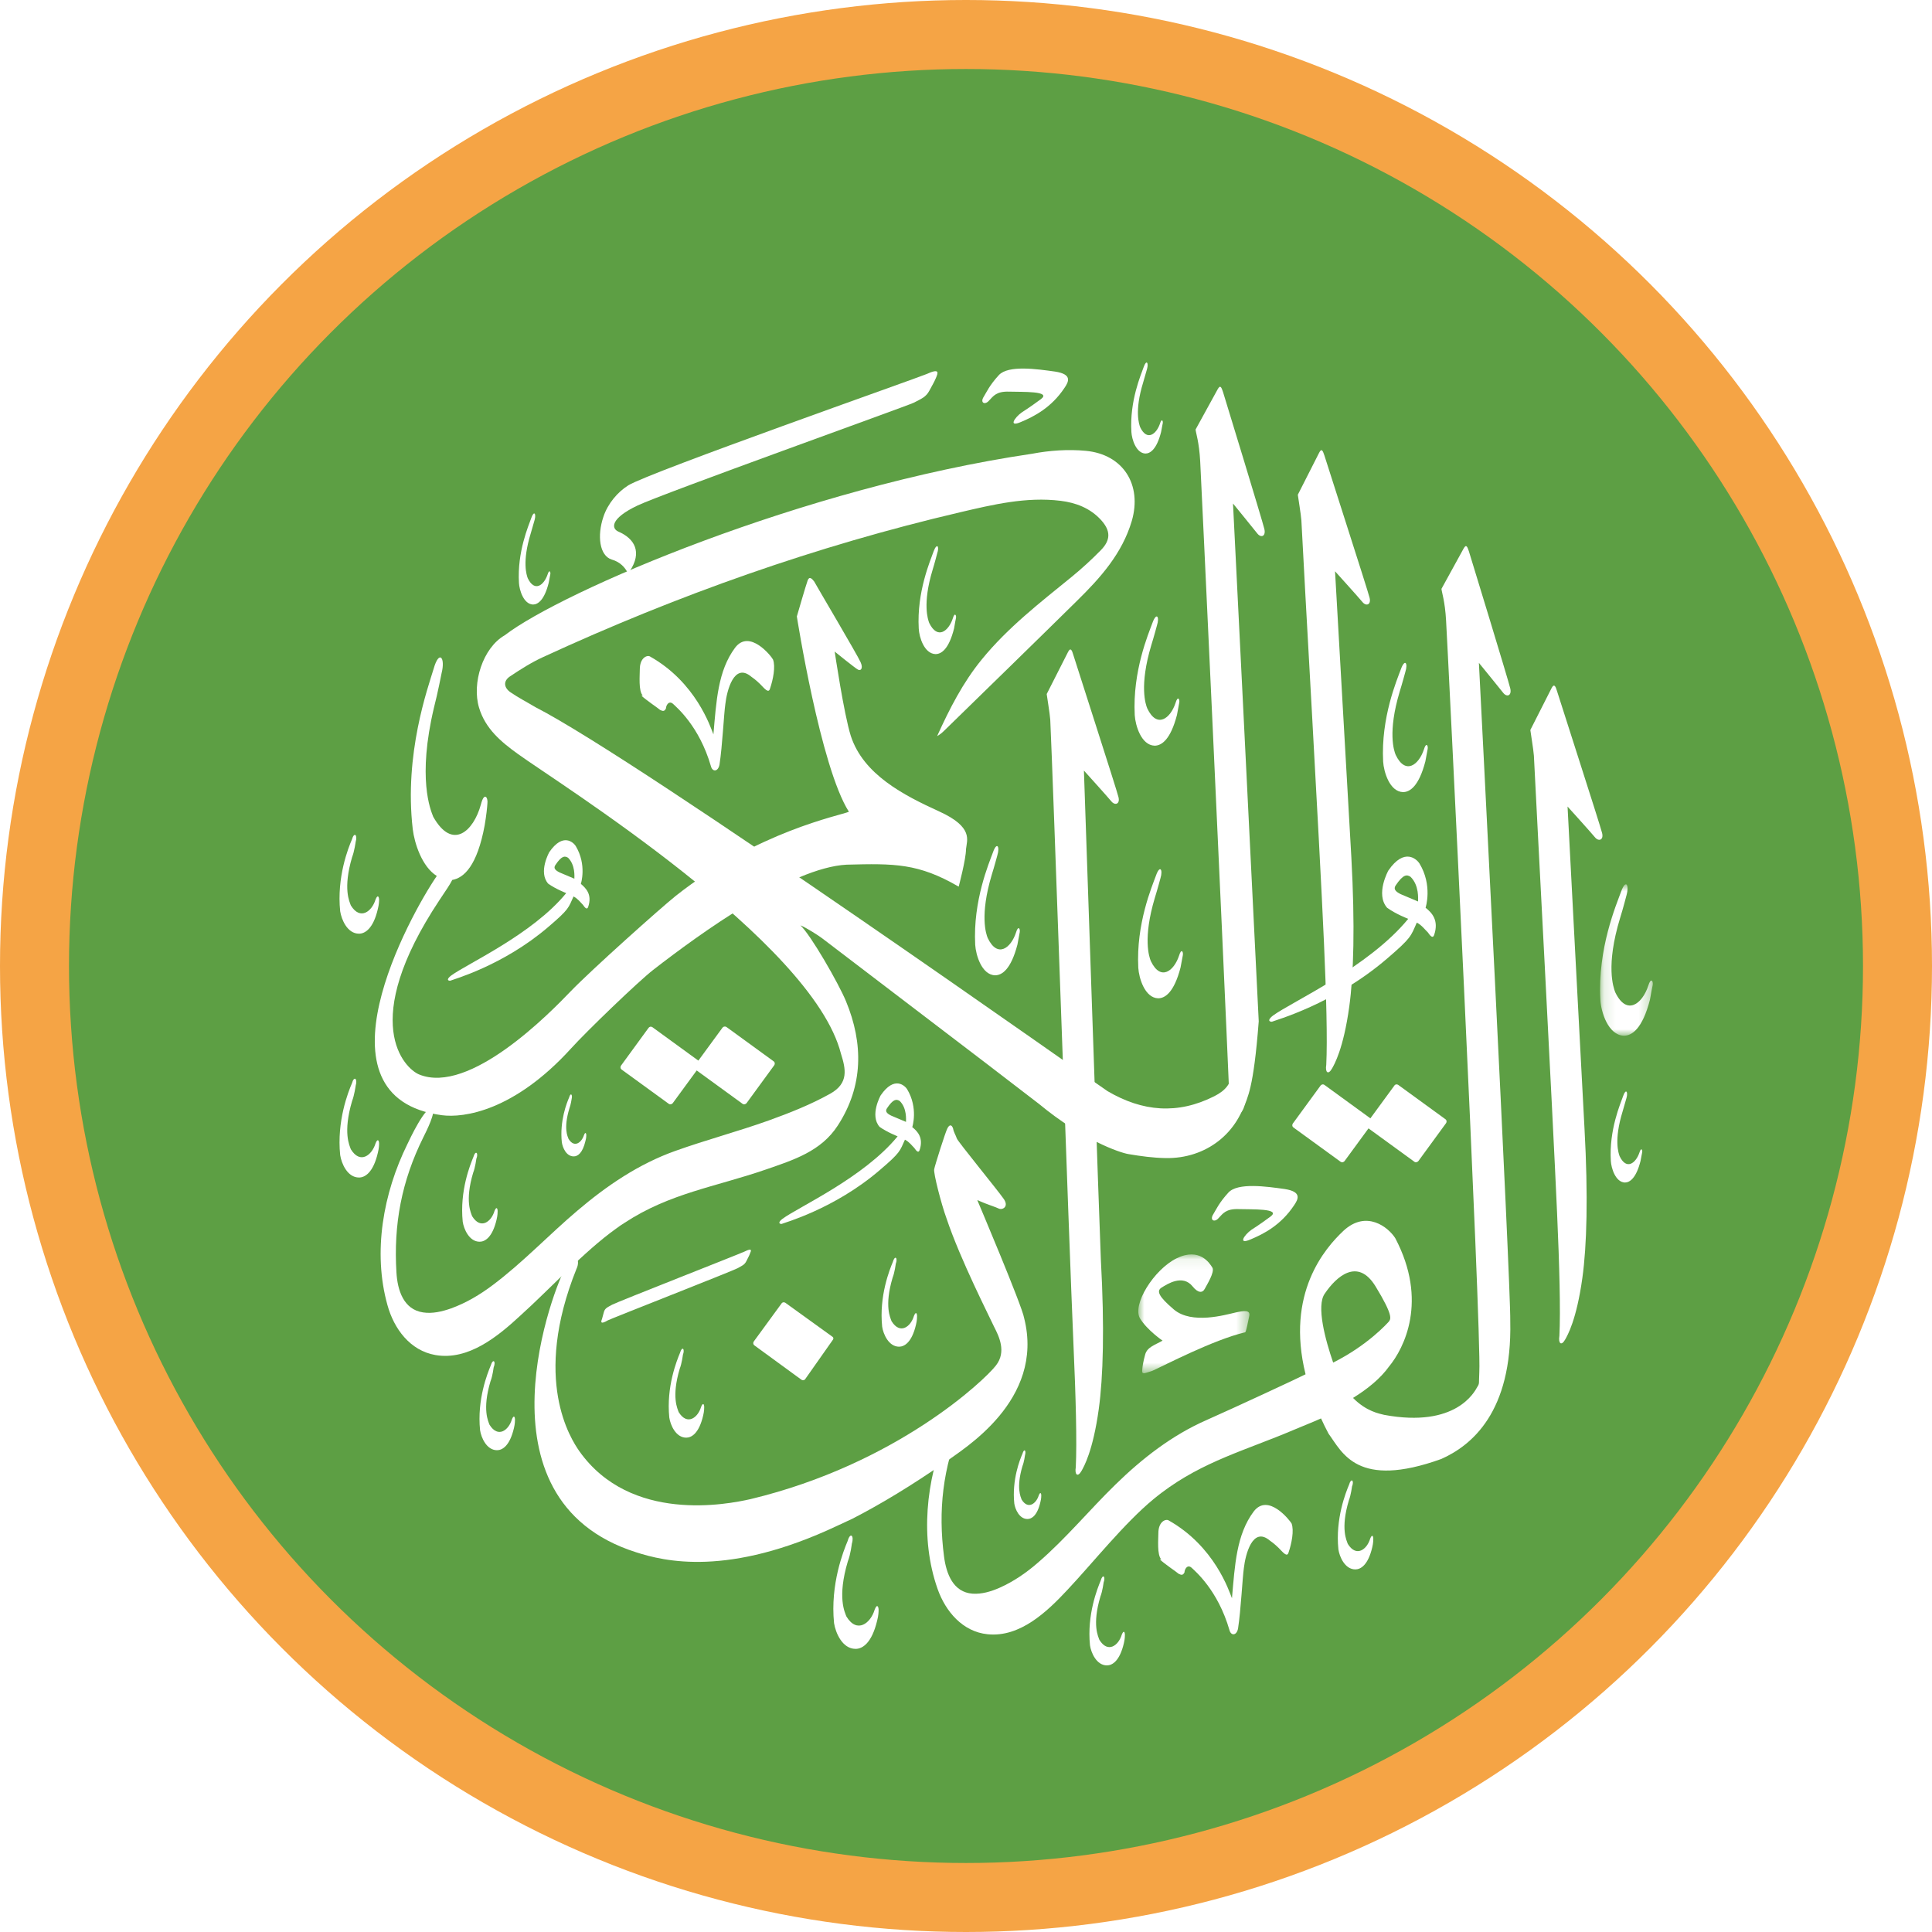 <svg width="168" height="168" viewBox="0 0 168 168" fill="none" xmlns="http://www.w3.org/2000/svg">
<circle cx="84" cy="84" r="84" fill="#F5A445"/>
<circle cx="84" cy="84" r="78" fill="#5D9F44"/>
<g clip-path="url(#clip0_100_9554)">
<g filter="url(#filter0_d_100_9554)">
<mask id="mask0_100_9554" style="mask-type:luminance" maskUnits="userSpaceOnUse" x="12" y="18" width="144" height="131">
<path d="M156 18H12V149H156V18Z" fill="white"/>
</mask>
<g mask="url(#mask0_100_9554)">
<mask id="mask1_100_9554" style="mask-type:luminance" maskUnits="userSpaceOnUse" x="12" y="18" width="144" height="131">
<path d="M156 18H12V149H156V18Z" fill="white"/>
</mask>
<g mask="url(#mask1_100_9554)">
<mask id="mask2_100_9554" style="mask-type:luminance" maskUnits="userSpaceOnUse" x="139" y="72" width="5" height="15">
<path d="M143.709 72.898H139.127V86.064H143.709V72.898Z" fill="white"/>
</mask>
<g mask="url(#mask2_100_9554)">
<path fill-rule="evenodd" clip-rule="evenodd" d="M140.964 73.535C140.564 74.644 138.909 78.463 139.164 82.954C139.218 83.991 139.836 86.009 141.2 86.064C141.909 86.064 142.818 85.464 143.473 82.936C143.582 82.354 143.654 81.9 143.709 81.682C143.782 81.336 143.564 80.936 143.327 81.718C142.818 83.282 141.454 84.373 140.454 82.282C140.291 81.863 139.618 79.972 140.873 75.844C141.127 75.044 141.436 73.844 141.436 73.844C141.691 72.917 141.364 72.426 140.964 73.535Z" fill="white"/>
</g>
</g>
<mask id="mask3_100_9554" style="mask-type:luminance" maskUnits="userSpaceOnUse" x="12" y="18" width="144" height="131">
<path d="M156 18H12V149H156V18Z" fill="white"/>
</mask>
<g mask="url(#mask3_100_9554)">
<path fill-rule="evenodd" clip-rule="evenodd" d="M121.818 54.187C121.473 55.132 120.073 58.387 120.273 62.224C120.327 63.115 120.836 64.843 122 64.879C122.6 64.879 123.382 64.37 123.945 62.206C124.036 61.715 124.109 61.315 124.145 61.133C124.2 60.842 124.018 60.497 123.818 61.17C123.382 62.497 122.218 63.425 121.364 61.642C121.218 61.297 120.655 59.678 121.709 56.151C121.927 55.46 122.2 54.441 122.2 54.441C122.455 53.66 122.164 53.241 121.818 54.187Z" fill="white"/>
</g>
<mask id="mask4_100_9554" style="mask-type:luminance" maskUnits="userSpaceOnUse" x="12" y="18" width="144" height="131">
<path d="M156 18H12V149H156V18Z" fill="white"/>
</mask>
<g mask="url(#mask4_100_9554)">
<path fill-rule="evenodd" clip-rule="evenodd" d="M100.218 50.15C99.873 51.096 98.473 54.35 98.673 58.187C98.727 59.078 99.236 60.806 100.4 60.842C101 60.842 101.782 60.333 102.345 58.169C102.436 57.678 102.509 57.278 102.545 57.096C102.6 56.805 102.418 56.46 102.218 57.133C101.782 58.46 100.618 59.388 99.764 57.605C99.618 57.26 99.055 55.642 100.109 52.114C100.327 51.423 100.6 50.404 100.6 50.404C100.855 49.623 100.564 49.204 100.218 50.15Z" fill="white"/>
</g>
<mask id="mask5_100_9554" style="mask-type:luminance" maskUnits="userSpaceOnUse" x="12" y="18" width="144" height="131">
<path d="M156 18H12V149H156V18Z" fill="white"/>
</mask>
<g mask="url(#mask5_100_9554)">
<path fill-rule="evenodd" clip-rule="evenodd" d="M81.182 43.949C80.909 44.731 79.709 47.459 79.891 50.659C79.927 51.405 80.364 52.841 81.346 52.878C81.855 52.878 82.509 52.459 82.964 50.641C83.036 50.223 83.091 49.895 83.127 49.75C83.182 49.514 83.018 49.204 82.855 49.768C82.491 50.877 81.527 51.659 80.8 50.168C80.691 49.877 80.2 48.513 81.091 45.568C81.273 44.986 81.491 44.131 81.491 44.131C81.709 43.513 81.473 43.167 81.182 43.949Z" fill="white"/>
</g>
<mask id="mask6_100_9554" style="mask-type:luminance" maskUnits="userSpaceOnUse" x="12" y="18" width="144" height="131">
<path d="M156 18H12V149H156V18Z" fill="white"/>
</mask>
<g mask="url(#mask6_100_9554)">
<path fill-rule="evenodd" clip-rule="evenodd" d="M100.527 72.117C100.182 73.062 98.782 76.317 98.982 80.154C99.036 81.045 99.546 82.773 100.709 82.809C101.309 82.809 102.091 82.3 102.655 80.136C102.745 79.645 102.818 79.245 102.855 79.063C102.909 78.772 102.727 78.427 102.527 79.099C102.091 80.427 100.927 81.354 100.073 79.572C99.927 79.227 99.364 77.608 100.418 74.081C100.636 73.389 100.909 72.371 100.909 72.371C101.145 71.607 100.855 71.189 100.527 72.117Z" fill="white"/>
</g>
<mask id="mask7_100_9554" style="mask-type:luminance" maskUnits="userSpaceOnUse" x="12" y="18" width="144" height="131">
<path d="M156 18H12V149H156V18Z" fill="white"/>
</mask>
<g mask="url(#mask7_100_9554)">
<path fill-rule="evenodd" clip-rule="evenodd" d="M86.345 70.116C86 71.062 84.6 74.317 84.8 78.154C84.855 79.045 85.364 80.772 86.527 80.809C87.127 80.809 87.909 80.3 88.473 78.136C88.564 77.645 88.636 77.245 88.673 77.063C88.727 76.772 88.545 76.426 88.345 77.099C87.909 78.427 86.745 79.354 85.891 77.572C85.745 77.226 85.182 75.608 86.236 72.08C86.454 71.389 86.727 70.371 86.727 70.371C86.964 69.589 86.673 69.171 86.345 70.116Z" fill="white"/>
</g>
<mask id="mask8_100_9554" style="mask-type:luminance" maskUnits="userSpaceOnUse" x="12" y="18" width="144" height="131">
<path d="M156 18H12V149H156V18Z" fill="white"/>
</mask>
<g mask="url(#mask8_100_9554)">
<path fill-rule="evenodd" clip-rule="evenodd" d="M46.2 41.039C45.964 41.712 44.964 43.985 45.127 46.695C45.164 47.313 45.527 48.532 46.345 48.568C46.764 48.568 47.327 48.204 47.709 46.695C47.782 46.349 47.818 46.077 47.855 45.931C47.891 45.731 47.764 45.477 47.618 45.949C47.309 46.877 46.491 47.531 45.891 46.277C45.8 46.022 45.382 44.895 46.145 42.403C46.291 41.912 46.491 41.203 46.491 41.203C46.636 40.658 46.436 40.367 46.2 41.039Z" fill="white"/>
</g>
<mask id="mask9_100_9554" style="mask-type:luminance" maskUnits="userSpaceOnUse" x="12" y="18" width="144" height="131">
<path d="M156 18H12V149H156V18Z" fill="white"/>
</mask>
<g mask="url(#mask9_100_9554)">
<path fill-rule="evenodd" clip-rule="evenodd" d="M99.454 27.91C99.218 28.583 98.218 30.856 98.382 33.566C98.418 34.184 98.782 35.402 99.6 35.439C100.018 35.439 100.582 35.075 100.964 33.566C101.036 33.22 101.073 32.947 101.109 32.802C101.145 32.602 101.018 32.347 100.873 32.82C100.564 33.748 99.745 34.402 99.145 33.148C99.055 32.893 98.636 31.766 99.4 29.274C99.545 28.783 99.745 28.074 99.745 28.074C99.891 27.547 99.691 27.238 99.454 27.91Z" fill="white"/>
</g>
<mask id="mask10_100_9554" style="mask-type:luminance" maskUnits="userSpaceOnUse" x="12" y="18" width="144" height="131">
<path d="M156 18H12V149H156V18Z" fill="white"/>
</mask>
<g mask="url(#mask10_100_9554)">
<path fill-rule="evenodd" clip-rule="evenodd" d="M141.145 91.301C140.909 91.974 139.909 94.247 140.073 96.956C140.109 97.575 140.473 98.793 141.291 98.829C141.709 98.829 142.273 98.466 142.654 96.956C142.727 96.611 142.764 96.338 142.8 96.193C142.836 95.993 142.709 95.738 142.564 96.211C142.254 97.138 141.436 97.793 140.836 96.538C140.745 96.284 140.327 95.156 141.091 92.665C141.236 92.174 141.436 91.465 141.436 91.465C141.582 90.937 141.382 90.628 141.145 91.301Z" fill="white"/>
</g>
<mask id="mask11_100_9554" style="mask-type:luminance" maskUnits="userSpaceOnUse" x="12" y="18" width="144" height="131">
<path d="M156 18H12V149H156V18Z" fill="white"/>
</mask>
<g mask="url(#mask11_100_9554)">
<mask id="mask12_100_9554" style="mask-type:luminance" maskUnits="userSpaceOnUse" x="98" y="105" width="11" height="11">
<path d="M108.618 105.085H98.982V115.432H108.618V105.085Z" fill="white"/>
</mask>
<g mask="url(#mask12_100_9554)">
<path fill-rule="evenodd" clip-rule="evenodd" d="M102.327 105.412C100.345 106.376 98.4 109.485 99.145 110.667C99.782 111.686 101.091 112.577 101.091 112.577C100.473 112.94 99.764 113.122 99.582 113.777C99.4 114.431 99.345 114.831 99.327 115.068C99.309 115.304 99.273 115.486 99.654 115.377C100.036 115.268 100.218 115.195 100.218 115.195C101.309 114.704 105.473 112.522 108.273 111.849C108.364 111.831 108.527 110.904 108.636 110.413C108.727 109.904 108.2 109.958 107.4 110.14C106.582 110.322 103.636 111.195 102.073 109.867C100.727 108.722 100.545 108.249 101.018 107.958C101.491 107.667 102.836 106.776 103.709 107.867C104.182 108.449 104.564 108.449 104.764 108.067C104.964 107.685 105.618 106.649 105.436 106.248C105.2 105.848 104.309 104.448 102.327 105.412Z" fill="white"/>
</g>
</g>
<mask id="mask13_100_9554" style="mask-type:luminance" maskUnits="userSpaceOnUse" x="12" y="18" width="144" height="131">
<path d="M156 18H12V149H156V18Z" fill="white"/>
</mask>
<g mask="url(#mask13_100_9554)">
<path fill-rule="evenodd" clip-rule="evenodd" d="M109.018 127.433C107.509 129.452 107.382 132.089 107.127 134.98C106.873 134.343 105.618 130.452 101.6 128.197C101.345 128.07 100.727 128.324 100.727 129.325C100.727 129.834 100.6 131.216 100.982 131.598H100.855C101.236 131.979 102.364 132.725 102.491 132.852C102.745 132.98 102.873 132.98 103 132.725C103 132.47 103.255 131.979 103.636 132.343C103.891 132.598 105.891 134.234 106.909 137.744C107.036 138.253 107.527 138.253 107.655 137.617C107.909 135.98 108.036 133.216 108.164 132.343C108.291 131.216 108.909 128.688 110.418 129.961C110.8 130.216 111.182 130.597 111.182 130.597C111.564 130.979 111.927 131.47 112.055 130.979C112.309 130.234 112.545 129.088 112.309 128.47C112.145 128.197 110.273 125.797 109.018 127.433Z" fill="white"/>
</g>
<mask id="mask14_100_9554" style="mask-type:luminance" maskUnits="userSpaceOnUse" x="12" y="18" width="144" height="131">
<path d="M156 18H12V149H156V18Z" fill="white"/>
</mask>
<g mask="url(#mask14_100_9554)">
<path fill-rule="evenodd" clip-rule="evenodd" d="M63.927 52.314C62.418 54.332 62.291 56.969 62.036 59.86C61.782 59.224 60.527 55.333 56.509 53.078C56.255 52.95 55.636 53.205 55.636 54.205C55.636 54.714 55.509 56.096 55.891 56.478H55.764C56.145 56.86 57.273 57.605 57.4 57.733C57.654 57.86 57.782 57.86 57.909 57.605C57.909 57.351 58.164 56.86 58.545 57.224C58.8 57.478 60.8 59.115 61.818 62.624C61.945 63.133 62.436 63.133 62.564 62.497C62.818 60.861 62.945 58.096 63.073 57.224C63.2 56.096 63.818 53.569 65.327 54.842C65.709 55.096 66.091 55.478 66.091 55.478C66.473 55.86 66.836 56.351 66.964 55.86C67.218 55.114 67.454 53.969 67.218 53.35C67.073 53.059 65.182 50.677 63.927 52.314Z" fill="white"/>
</g>
<mask id="mask15_100_9554" style="mask-type:luminance" maskUnits="userSpaceOnUse" x="12" y="18" width="144" height="131">
<path d="M156 18H12V149H156V18Z" fill="white"/>
</mask>
<g mask="url(#mask15_100_9554)">
<path fill-rule="evenodd" clip-rule="evenodd" d="M95.709 133.452C95.436 134.107 94.509 136.398 94.782 139.071C94.873 139.708 95.346 140.817 96.255 140.817C96.709 140.817 97.364 140.453 97.727 138.889C97.818 138.526 97.818 138.235 97.818 138.144C97.818 137.962 97.727 137.689 97.546 138.144C97.273 139.071 96.346 139.799 95.6 138.599C95.509 138.326 94.945 137.307 95.691 134.816C95.873 134.362 95.964 133.616 95.964 133.616C96.164 133.089 95.891 132.816 95.709 133.452Z" fill="white"/>
</g>
<mask id="mask16_100_9554" style="mask-type:luminance" maskUnits="userSpaceOnUse" x="12" y="18" width="144" height="131">
<path d="M156 18H12V149H156V18Z" fill="white"/>
</mask>
<g mask="url(#mask16_100_9554)">
<path fill-rule="evenodd" clip-rule="evenodd" d="M42.673 114.741C42.4 115.395 41.473 117.687 41.745 120.36C41.836 120.996 42.309 122.105 43.218 122.105C43.673 122.105 44.327 121.742 44.691 120.178C44.782 119.814 44.782 119.523 44.782 119.432C44.782 119.25 44.691 118.978 44.509 119.432C44.236 120.36 43.309 121.087 42.564 119.887C42.473 119.614 41.909 118.596 42.654 116.105C42.836 115.65 42.927 114.904 42.927 114.904C43.145 114.377 42.873 114.086 42.673 114.741Z" fill="white"/>
</g>
<mask id="mask17_100_9554" style="mask-type:luminance" maskUnits="userSpaceOnUse" x="12" y="18" width="144" height="131">
<path d="M156 18H12V149H156V18Z" fill="white"/>
</mask>
<g mask="url(#mask17_100_9554)">
<path fill-rule="evenodd" clip-rule="evenodd" d="M73.709 129.997C73.364 130.816 72.182 133.743 72.527 137.144C72.655 137.962 73.236 139.38 74.4 139.38C74.982 139.38 75.8 138.908 76.273 136.926C76.4 136.453 76.4 136.107 76.4 135.98C76.4 135.744 76.273 135.398 76.055 135.98C75.709 137.144 74.527 138.089 73.6 136.562C73.473 136.216 72.782 134.925 73.727 131.761C73.964 131.179 74.073 130.234 74.073 130.234C74.291 129.543 73.945 129.179 73.709 129.997Z" fill="white"/>
</g>
<mask id="mask18_100_9554" style="mask-type:luminance" maskUnits="userSpaceOnUse" x="12" y="18" width="144" height="131">
<path d="M156 18H12V149H156V18Z" fill="white"/>
</mask>
<g mask="url(#mask18_100_9554)">
<path fill-rule="evenodd" clip-rule="evenodd" d="M117.309 125.106C117.036 125.76 116.109 128.052 116.382 130.725C116.473 131.361 116.945 132.47 117.855 132.47C118.309 132.47 118.964 132.107 119.327 130.543C119.418 130.179 119.418 129.888 119.418 129.797C119.418 129.615 119.327 129.343 119.145 129.797C118.873 130.725 117.945 131.452 117.2 130.252C117.109 129.979 116.545 128.961 117.291 126.47C117.473 126.015 117.564 125.269 117.564 125.269C117.782 124.742 117.491 124.469 117.309 125.106Z" fill="white"/>
</g>
<mask id="mask19_100_9554" style="mask-type:luminance" maskUnits="userSpaceOnUse" x="12" y="18" width="144" height="131">
<path d="M156 18H12V149H156V18Z" fill="white"/>
</mask>
<g mask="url(#mask19_100_9554)">
<path fill-rule="evenodd" clip-rule="evenodd" d="M30.6 90.21C30.291 90.919 29.273 93.483 29.582 96.447C29.691 97.156 30.2 98.393 31.218 98.393C31.727 98.393 32.455 97.975 32.855 96.247C32.964 95.829 32.964 95.538 32.964 95.429C32.964 95.229 32.855 94.92 32.654 95.429C32.345 96.447 31.327 97.266 30.509 95.938C30.4 95.629 29.8 94.502 30.618 91.737C30.818 91.228 30.927 90.41 30.927 90.41C31.109 89.81 30.8 89.501 30.6 90.21Z" fill="white"/>
</g>
<mask id="mask20_100_9554" style="mask-type:luminance" maskUnits="userSpaceOnUse" x="12" y="18" width="144" height="131">
<path d="M156 18H12V149H156V18Z" fill="white"/>
</mask>
<g mask="url(#mask20_100_9554)">
<path fill-rule="evenodd" clip-rule="evenodd" d="M30.6 69.007C30.291 69.716 29.273 72.28 29.582 75.244C29.691 75.954 30.2 77.19 31.218 77.19C31.727 77.19 32.455 76.772 32.855 75.044C32.964 74.626 32.964 74.335 32.964 74.226C32.964 74.026 32.855 73.717 32.654 74.226C32.345 75.244 31.327 76.063 30.509 74.735C30.4 74.426 29.8 73.299 30.618 70.534C30.818 70.025 30.927 69.207 30.927 69.207C31.109 68.607 30.8 68.298 30.6 69.007Z" fill="white"/>
</g>
<mask id="mask21_100_9554" style="mask-type:luminance" maskUnits="userSpaceOnUse" x="12" y="18" width="144" height="131">
<path d="M156 18H12V149H156V18Z" fill="white"/>
</mask>
<g mask="url(#mask21_100_9554)">
<path fill-rule="evenodd" clip-rule="evenodd" d="M41.164 96.611C40.891 97.266 39.964 99.557 40.236 102.23C40.327 102.866 40.8 103.976 41.709 103.976C42.164 103.976 42.818 103.612 43.182 102.048C43.273 101.684 43.273 101.393 43.273 101.302C43.273 101.121 43.182 100.848 43 101.302C42.727 102.23 41.8 102.957 41.055 101.757C40.964 101.484 40.4 100.466 41.145 97.975C41.327 97.52 41.418 96.775 41.418 96.775C41.636 96.247 41.346 95.974 41.164 96.611Z" fill="white"/>
</g>
<mask id="mask22_100_9554" style="mask-type:luminance" maskUnits="userSpaceOnUse" x="12" y="18" width="144" height="131">
<path d="M156 18H12V149H156V18Z" fill="white"/>
</mask>
<g mask="url(#mask22_100_9554)">
<path fill-rule="evenodd" clip-rule="evenodd" d="M49.491 91.428C49.291 91.883 48.655 93.483 48.855 95.338C48.927 95.793 49.236 96.556 49.891 96.556C50.218 96.556 50.655 96.302 50.909 95.211C50.982 94.956 50.982 94.756 50.982 94.702C50.982 94.574 50.909 94.374 50.782 94.702C50.582 95.338 49.946 95.865 49.436 95.029C49.364 94.829 48.982 94.138 49.509 92.392C49.636 92.065 49.709 91.556 49.709 91.556C49.8 91.174 49.618 90.974 49.491 91.428Z" fill="white"/>
</g>
<mask id="mask23_100_9554" style="mask-type:luminance" maskUnits="userSpaceOnUse" x="12" y="18" width="144" height="131">
<path d="M156 18H12V149H156V18Z" fill="white"/>
</mask>
<g mask="url(#mask23_100_9554)">
<path fill-rule="evenodd" clip-rule="evenodd" d="M77.636 105.739C77.364 106.394 76.436 108.685 76.709 111.358C76.8 111.995 77.273 113.104 78.182 113.104C78.636 113.104 79.291 112.74 79.654 111.177C79.745 110.813 79.745 110.522 79.745 110.431C79.745 110.249 79.654 109.976 79.473 110.431C79.2 111.358 78.273 112.086 77.527 110.886C77.436 110.613 76.873 109.595 77.618 107.103C77.8 106.649 77.891 105.903 77.891 105.903C78.091 105.376 77.818 105.103 77.636 105.739Z" fill="white"/>
</g>
<mask id="mask24_100_9554" style="mask-type:luminance" maskUnits="userSpaceOnUse" x="12" y="18" width="144" height="131">
<path d="M156 18H12V149H156V18Z" fill="white"/>
</mask>
<g mask="url(#mask24_100_9554)">
<path fill-rule="evenodd" clip-rule="evenodd" d="M59.127 113.65C58.855 114.304 57.927 116.596 58.2 119.269C58.291 119.905 58.764 121.014 59.673 121.014C60.127 121.014 60.782 120.651 61.145 119.087C61.236 118.723 61.236 118.432 61.236 118.341C61.236 118.159 61.145 117.887 60.964 118.341C60.691 119.269 59.764 119.996 59.018 118.796C58.927 118.523 58.364 117.505 59.109 115.013C59.291 114.559 59.382 113.813 59.382 113.813C59.582 113.286 59.309 113.013 59.127 113.65Z" fill="white"/>
</g>
<mask id="mask25_100_9554" style="mask-type:luminance" maskUnits="userSpaceOnUse" x="12" y="18" width="144" height="131">
<path d="M156 18H12V149H156V18Z" fill="white"/>
</mask>
<g mask="url(#mask25_100_9554)">
<path fill-rule="evenodd" clip-rule="evenodd" d="M88.909 122.414C88.691 122.905 87.982 124.688 88.2 126.742C88.273 127.233 88.636 128.088 89.346 128.088C89.709 128.088 90.2 127.797 90.473 126.597C90.546 126.306 90.546 126.106 90.546 126.033C90.546 125.888 90.473 125.669 90.327 126.033C90.109 126.742 89.4 127.306 88.836 126.397C88.764 126.179 88.346 125.397 88.909 123.487C89.055 123.124 89.127 122.56 89.127 122.56C89.255 122.124 89.055 121.905 88.909 122.414Z" fill="white"/>
</g>
<mask id="mask26_100_9554" style="mask-type:luminance" maskUnits="userSpaceOnUse" x="12" y="18" width="144" height="131">
<path d="M156 18H12V149H156V18Z" fill="white"/>
</mask>
<g mask="url(#mask26_100_9554)">
<path fill-rule="evenodd" clip-rule="evenodd" d="M64.745 104.83C64.291 105.048 53.709 109.194 53.236 109.449C52.764 109.704 52.6 109.776 52.509 110.104C52.418 110.449 52.364 110.649 52.345 110.704C52.255 110.922 52.182 111.213 52.855 110.813C53.073 110.686 63.745 106.503 64.127 106.285C64.509 106.067 64.745 105.994 64.909 105.649C65.073 105.303 65.127 105.248 65.218 104.994C65.327 104.757 65.436 104.485 64.745 104.83Z" fill="white"/>
</g>
<mask id="mask27_100_9554" style="mask-type:luminance" maskUnits="userSpaceOnUse" x="12" y="18" width="144" height="131">
<path d="M156 18H12V149H156V18Z" fill="white"/>
</mask>
<g mask="url(#mask27_100_9554)">
<path d="M53.582 102.83C53.818 102.648 54.073 102.484 54.327 102.321C58.236 99.757 62.2 99.211 66.582 97.702C69 96.865 71.4 96.12 72.855 93.865C75.073 90.446 75.091 86.755 73.564 83.064C72.927 81.518 70.491 77.281 69.6 76.463C70.109 76.663 71.236 77.39 71.491 77.59C76.236 81.209 80.982 84.828 85.727 88.446C87.273 89.628 88.8 90.81 90.346 91.992C94.127 95.12 97.346 96.229 98.127 96.356C99.2 96.538 100.273 96.684 101.346 96.702C104.855 96.775 107.764 94.538 108.491 91.083C108.618 90.446 108.745 89.81 108.836 89.174C108.236 89.228 107.6 89.064 107.073 88.719C107.073 88.846 107.091 88.974 107.091 89.083C107.146 90.192 106.564 90.828 105.6 91.319C102.4 92.938 99.346 92.665 96.309 90.883C95.782 90.574 55.764 62.206 46.564 57.496C45.836 57.06 45.091 56.678 44.4 56.205C43.818 55.805 43.727 55.223 44.364 54.805C45.291 54.187 46.236 53.587 47.236 53.132C58.909 47.75 70.964 43.476 83.473 40.549C86.346 39.876 89.236 39.185 92.218 39.548C93.564 39.712 94.8 40.185 95.746 41.221C96.582 42.149 96.6 42.949 95.727 43.84C94.927 44.658 94.073 45.44 93.182 46.168C90.436 48.404 87.636 50.568 85.382 53.332C83.727 55.351 82.564 57.642 81.491 60.006C81.727 59.879 81.927 59.715 82.109 59.533C85.964 55.769 89.818 52.023 93.655 48.241C95.691 46.24 97.582 44.131 98.418 41.294C99.327 38.148 97.673 35.511 94.418 35.202C92.891 35.057 91.273 35.166 89.746 35.457C69.782 38.403 48.836 47.441 43.891 51.241C41.982 52.332 41.018 55.405 41.655 57.533C42.2 59.369 43.582 60.515 45.018 61.551C48.364 63.988 70.636 77.826 73.127 87.628C73.546 88.955 73.818 90.192 72.2 91.101C70.509 92.047 68.673 92.774 66.855 93.429C64.164 94.392 61.4 95.12 58.709 96.084C55.545 97.211 52.764 99.102 50.218 101.266C47.727 103.375 45.473 105.776 42.855 107.74C41.745 108.576 40.527 109.304 39.218 109.776C38.436 110.049 37.6 110.249 36.782 110.122C35.091 109.867 34.564 108.194 34.473 106.649C34.218 102.484 34.909 98.72 36.818 94.883C37.109 94.302 37.909 92.701 37.618 92.356C37.018 92.083 35.618 95.083 35.418 95.502C33.327 99.757 32.4 104.867 33.691 109.485C34.255 111.54 35.655 113.45 37.873 113.831C40.745 114.322 43.309 112.195 45.273 110.376C47.8 108.103 50.8 104.812 53.582 102.83Z" fill="white"/>
</g>
<mask id="mask28_100_9554" style="mask-type:luminance" maskUnits="userSpaceOnUse" x="12" y="18" width="144" height="131">
<path d="M156 18H12V149H156V18Z" fill="white"/>
</mask>
<g mask="url(#mask28_100_9554)">
<path fill-rule="evenodd" clip-rule="evenodd" d="M80.564 28.529C79.927 28.82 56.491 37.057 54.636 38.203C53.709 38.785 52.855 39.785 52.473 40.931C51.909 42.585 52.127 44.331 53.2 44.658C53.964 44.877 54.345 45.386 54.509 45.677C54.582 45.804 54.709 45.731 54.764 45.658C55.855 44.022 55.2 42.84 53.764 42.222C53.182 41.967 53.018 41.112 55.418 39.967C57.582 38.93 78.964 31.275 79.454 31.02C80.109 30.674 80.509 30.547 80.818 29.965C81.127 29.383 81.2 29.293 81.382 28.874C81.564 28.438 81.764 27.983 80.564 28.529Z" fill="white"/>
</g>
<mask id="mask29_100_9554" style="mask-type:luminance" maskUnits="userSpaceOnUse" x="12" y="18" width="144" height="131">
<path d="M156 18H12V149H156V18Z" fill="white"/>
</mask>
<g mask="url(#mask29_100_9554)">
<path fill-rule="evenodd" clip-rule="evenodd" d="M121.255 90.392L119.164 93.247L115.164 90.337C115.073 90.264 114.927 90.283 114.836 90.392L112.418 93.701C112.345 93.811 112.364 93.956 112.455 94.029L116.582 97.029C116.691 97.102 116.818 97.066 116.909 96.975L119 94.12L123 97.029C123.091 97.102 123.236 97.066 123.327 96.975L125.745 93.665C125.818 93.556 125.8 93.41 125.709 93.338L121.582 90.337C121.473 90.264 121.327 90.283 121.255 90.392Z" fill="white"/>
</g>
<mask id="mask30_100_9554" style="mask-type:luminance" maskUnits="userSpaceOnUse" x="12" y="18" width="144" height="131">
<path d="M156 18H12V149H156V18Z" fill="white"/>
</mask>
<g mask="url(#mask30_100_9554)">
<path fill-rule="evenodd" clip-rule="evenodd" d="M62.818 85.373L60.727 88.228L56.727 85.318C56.618 85.246 56.491 85.264 56.4 85.373L54 88.664C53.927 88.773 53.945 88.919 54.036 88.992L58.164 91.992C58.273 92.065 58.4 92.028 58.491 91.938L60.582 89.083L64.582 91.992C64.673 92.065 64.818 92.028 64.909 91.938L67.327 88.628C67.4 88.519 67.382 88.373 67.291 88.301L63.164 85.3C63.036 85.228 62.891 85.264 62.818 85.373Z" fill="white"/>
</g>
<mask id="mask31_100_9554" style="mask-type:luminance" maskUnits="userSpaceOnUse" x="12" y="18" width="144" height="131">
<path d="M156 18H12V149H156V18Z" fill="white"/>
</mask>
<g mask="url(#mask31_100_9554)">
<path fill-rule="evenodd" clip-rule="evenodd" d="M72.4 112.249C72.473 112.304 72.491 112.413 72.436 112.486L70.018 115.923C69.945 116.032 69.8 116.05 69.691 115.977L65.582 112.977C65.491 112.904 65.473 112.759 65.546 112.65L67.964 109.34C68.036 109.231 68.182 109.213 68.291 109.285L72.4 112.249Z" fill="white"/>
</g>
<mask id="mask32_100_9554" style="mask-type:luminance" maskUnits="userSpaceOnUse" x="12" y="18" width="144" height="131">
<path d="M156 18H12V149H156V18Z" fill="white"/>
</mask>
<g mask="url(#mask32_100_9554)">
<path d="M128.6 53.641C128.6 53.641 130.382 55.823 130.709 56.242C131.036 56.66 131.473 56.496 131.327 55.86C131.182 55.223 127.855 44.331 127.727 43.931C127.6 43.567 127.509 43.276 127.273 43.694C127.036 44.113 125.345 47.204 125.345 47.204C125.364 47.477 125.655 48.295 125.745 49.95C125.855 51.605 128.836 111.795 128.636 115.286C128.582 116.341 128.673 116.268 128.455 116.614C128.236 116.996 126.636 120.196 120.364 119.032C119.945 118.923 118.818 118.741 117.655 117.559C118.945 116.759 120.036 115.868 120.782 114.832C122.091 113.25 124.2 109.122 121.327 103.666C120.727 102.721 118.818 101.175 116.818 103.03C115.236 104.521 111.782 108.449 113.527 115.504C112.655 115.941 107.455 118.359 104.909 119.487C101.927 120.796 99.327 122.815 97 125.088C94.727 127.306 92.691 129.779 90.291 131.852C89.273 132.743 88.145 133.525 86.909 134.071C86.164 134.398 85.364 134.634 84.564 134.58C82.891 134.453 82.291 132.87 82.091 131.361C81.564 127.342 81.982 123.633 83.582 119.778C83.818 119.196 84.491 117.577 84.2 117.268C83.6 117.05 82.436 120.051 82.273 120.469C80.527 124.724 79.982 129.761 81.527 134.162C82.218 136.125 83.709 137.889 85.873 138.108C88.691 138.399 91.036 136.162 92.818 134.252C95.073 131.852 97.764 128.452 100.327 126.342C100.545 126.16 100.782 125.979 101.018 125.797C104.655 123.051 108.345 122.105 112.491 120.341C113.291 119.996 114.109 119.687 114.873 119.341C115.073 119.778 115.291 120.232 115.527 120.669C116.727 122.305 118 125.506 125.327 122.869C127.945 121.705 131.509 118.814 131.327 110.886C131.382 107.722 128.6 53.641 128.6 53.641ZM115.2 108.485C116.182 107.031 118.055 105.303 119.618 107.867C121.182 110.431 120.927 110.686 120.782 110.904C120.655 111.049 118.964 112.959 115.927 114.486C115.255 112.54 114.436 109.54 115.2 108.485Z" fill="white"/>
</g>
<mask id="mask33_100_9554" style="mask-type:luminance" maskUnits="userSpaceOnUse" x="12" y="18" width="144" height="131">
<path d="M156 18H12V149H156V18Z" fill="white"/>
</mask>
<g mask="url(#mask33_100_9554)">
<path fill-rule="evenodd" clip-rule="evenodd" d="M134.927 55.823C134.709 56.242 133.073 59.478 133.073 59.478C133.091 59.678 133.345 61.17 133.382 61.715C133.618 66.589 135 92.428 135.4 101.521C135.6 105.994 135.709 110.013 135.6 112.159C135.491 112.813 135.764 113.086 136.109 112.468C136.291 112.14 137.091 110.795 137.6 107.103C137.982 104.339 138.109 100.066 137.782 94.12C137.727 93.247 136.309 66.134 136.309 66.134C136.309 66.134 138.364 68.407 138.691 68.807C139.018 69.207 139.473 69.043 139.309 68.425C139.164 67.807 135.491 56.442 135.382 56.06C135.273 55.696 135.145 55.405 134.927 55.823Z" fill="white"/>
</g>
<mask id="mask34_100_9554" style="mask-type:luminance" maskUnits="userSpaceOnUse" x="12" y="18" width="144" height="131">
<path d="M156 18H12V149H156V18Z" fill="white"/>
</mask>
<g mask="url(#mask34_100_9554)">
<path fill-rule="evenodd" clip-rule="evenodd" d="M106.964 92.847C107 92.792 106.491 94.465 106.527 94.411C106.964 93.701 107.891 92.956 108.127 92.392C108.473 91.374 109 90.774 109.455 84.809C108.655 68.498 107.218 39.785 107.218 39.785C107.218 39.785 109 41.967 109.327 42.385C109.655 42.803 110.091 42.64 109.945 42.003C109.8 41.367 106.473 30.474 106.345 30.074C106.218 29.711 106.127 29.42 105.891 29.838C105.655 30.256 103.964 33.348 103.964 33.348C103.982 33.62 104.273 34.439 104.364 36.093C104.436 37.366 106.218 75.299 106.964 92.847Z" fill="white"/>
</g>
<mask id="mask35_100_9554" style="mask-type:luminance" maskUnits="userSpaceOnUse" x="12" y="18" width="144" height="131">
<path d="M156 18H12V149H156V18Z" fill="white"/>
</mask>
<g mask="url(#mask35_100_9554)">
<path fill-rule="evenodd" clip-rule="evenodd" d="M114.709 35.366C114.491 35.784 112.854 39.021 112.854 39.021C112.873 39.221 113.127 40.712 113.164 41.258C113.4 46.131 114.727 68.843 115.127 77.954C115.327 82.427 115.436 86.446 115.327 88.592C115.218 89.246 115.491 89.519 115.836 88.901C116.018 88.573 116.818 87.228 117.327 83.536C117.709 80.772 117.836 76.499 117.509 70.553C117.454 69.68 116.091 45.677 116.091 45.677C116.091 45.677 118.145 47.95 118.473 48.35C118.8 48.75 119.254 48.586 119.091 47.968C118.945 47.349 115.273 35.984 115.164 35.602C115.036 35.221 114.927 34.93 114.709 35.366Z" fill="white"/>
</g>
<mask id="mask36_100_9554" style="mask-type:luminance" maskUnits="userSpaceOnUse" x="12" y="18" width="144" height="131">
<path d="M156 18H12V149H156V18Z" fill="white"/>
</mask>
<g mask="url(#mask36_100_9554)">
<path fill-rule="evenodd" clip-rule="evenodd" d="M92.873 52.696C92.654 53.114 91.018 56.351 91.018 56.351C91.036 56.551 91.291 58.042 91.327 58.587C91.564 63.461 92.945 103.848 93.346 112.94C93.546 117.414 93.655 121.433 93.546 123.578C93.436 124.233 93.709 124.506 94.055 123.887C94.236 123.56 95.036 122.214 95.546 118.523C95.927 115.759 96.055 111.486 95.727 105.539C95.673 104.667 94.254 63.006 94.254 63.006C94.254 63.006 96.309 65.279 96.636 65.679C96.964 66.079 97.418 65.916 97.254 65.297C97.109 64.679 93.436 53.314 93.327 52.932C93.218 52.55 93.091 52.259 92.873 52.696Z" fill="white"/>
</g>
<mask id="mask37_100_9554" style="mask-type:luminance" maskUnits="userSpaceOnUse" x="12" y="18" width="144" height="131">
<path d="M156 18H12V149H156V18Z" fill="white"/>
</mask>
<g mask="url(#mask37_100_9554)">
<path fill-rule="evenodd" clip-rule="evenodd" d="M81.654 66.552C78.582 65.152 75.073 63.352 73.982 59.988C73.382 58.096 72.582 52.659 72.582 52.659C72.582 52.659 74.4 54.132 74.6 54.223C74.818 54.369 75.091 54.151 74.836 53.587C74.6 53.023 70.927 46.822 70.8 46.568C70.618 46.331 70.382 46.077 70.236 46.459C70.091 46.84 69.291 49.604 69.291 49.604C69.291 49.604 71.345 62.715 73.818 66.589C73.055 66.916 65.855 68.298 58.764 73.899C57.509 74.899 51.4 80.354 49.618 82.209C47.855 84.046 40.836 91.247 36.436 89.428C35.182 88.901 31.127 84.937 38.218 74.262C38.873 73.28 39.091 72.971 39.327 72.517C40.345 72.335 41.491 71.298 42.145 67.771C42.291 66.898 42.364 66.207 42.382 65.879C42.455 65.352 42.109 64.806 41.818 65.952C41.182 68.28 39.345 69.989 37.673 67.025C37.436 66.425 36.273 63.679 37.745 57.496C38.054 56.314 38.4 54.532 38.4 54.532C38.745 53.169 38.182 52.477 37.709 54.151C37.218 55.787 35.127 61.551 35.891 68.098C36.036 69.316 36.691 71.371 37.982 72.171C35.618 75.626 26.891 91.428 38.418 92.974C40.327 93.229 44.709 92.61 49.654 87.173C51.036 85.646 55.473 81.373 56.8 80.336C60.927 77.135 68.8 71.444 73.618 71.189C77.782 71.08 79.855 71.062 83.364 73.099C83.364 73.099 84 70.716 84 69.844C84.073 69.062 84.691 67.934 81.654 66.552Z" fill="white"/>
</g>
<mask id="mask38_100_9554" style="mask-type:luminance" maskUnits="userSpaceOnUse" x="12" y="18" width="144" height="131">
<path d="M156 18H12V149H156V18Z" fill="white"/>
</mask>
<g mask="url(#mask38_100_9554)">
<path fill-rule="evenodd" clip-rule="evenodd" d="M74.145 128.052C76.618 126.779 79.291 125.16 82.255 123.105C83.691 122.033 90.873 117.796 89.055 110.613C88.891 109.576 84.982 100.357 84.982 100.357C85.927 100.775 86.546 100.939 86.873 101.102C87.2 101.23 87.782 100.902 87.236 100.193C86.746 99.484 83.273 95.247 83.2 94.993C83.109 94.702 82.945 94.501 82.873 94.12C82.746 93.756 82.546 93.792 82.382 94.12C82.218 94.411 81.273 97.411 81.236 97.666C81.145 97.957 81.855 100.721 82.309 101.957C83.509 105.539 86.055 110.522 86.436 111.358C86.855 112.177 87.546 113.541 86.6 114.741C85.655 115.977 77.982 123.306 65.255 126.36C63.236 126.815 54.836 128.47 50.382 122.196C49.636 121.123 46.255 115.977 50.127 106.34C50.491 105.594 50.091 104.739 49.218 106.14C48.309 107.576 40.818 126.379 55.309 130.979C57.745 131.761 63.309 133.161 72.818 128.67" fill="white"/>
</g>
<mask id="mask39_100_9554" style="mask-type:luminance" maskUnits="userSpaceOnUse" x="12" y="18" width="144" height="131">
<path d="M156 18H12V149H156V18Z" fill="white"/>
</mask>
<g mask="url(#mask39_100_9554)">
<path fill-rule="evenodd" clip-rule="evenodd" d="M79.327 94.011C79.327 94.011 79.873 92.356 78.873 90.701C78.691 90.428 77.782 89.501 76.582 91.246C76.582 91.246 75.6 92.992 76.491 93.992C77.127 94.447 78.055 94.811 78.055 94.811C75.127 98.393 69.436 100.957 68.055 101.975C67.691 102.248 67.691 102.43 67.964 102.43C68.145 102.339 72.546 101.139 76.491 97.757C78.327 96.193 78.236 96.102 78.691 95.102C79.055 95.284 79.327 95.647 79.509 95.829C79.691 96.102 79.873 96.284 79.964 96.011C80.327 94.938 79.782 94.374 79.327 94.011ZM78.782 93.556L77.491 93.01C77.127 92.829 76.945 92.647 77.127 92.374C77.673 91.556 77.945 91.556 78.236 91.737C78.873 92.356 78.782 93.374 78.782 93.556Z" fill="white"/>
</g>
<mask id="mask40_100_9554" style="mask-type:luminance" maskUnits="userSpaceOnUse" x="12" y="18" width="144" height="131">
<path d="M156 18H12V149H156V18Z" fill="white"/>
</mask>
<g mask="url(#mask40_100_9554)">
<path fill-rule="evenodd" clip-rule="evenodd" d="M50.509 72.862C50.509 72.862 51.054 71.207 50.054 69.553C49.873 69.28 48.964 68.353 47.764 70.098C47.764 70.098 46.782 71.844 47.673 72.844C48.309 73.299 49.236 73.662 49.236 73.662C46.309 77.245 40.618 79.809 39.236 80.827C38.873 81.1 38.873 81.281 39.145 81.281C39.327 81.191 43.727 79.99 47.673 76.608C49.509 75.044 49.418 74.953 49.873 73.953C50.236 74.135 50.509 74.499 50.691 74.681C50.873 74.953 51.054 75.135 51.145 74.862C51.509 73.79 50.964 73.244 50.509 72.862ZM49.946 72.408L48.654 71.862C48.291 71.68 48.109 71.498 48.291 71.226C48.836 70.407 49.109 70.407 49.4 70.589C50.036 71.226 49.946 72.226 49.946 72.408Z" fill="white"/>
</g>
<mask id="mask41_100_9554" style="mask-type:luminance" maskUnits="userSpaceOnUse" x="12" y="18" width="144" height="131">
<path d="M156 18H12V149H156V18Z" fill="white"/>
</mask>
<g mask="url(#mask41_100_9554)">
<path fill-rule="evenodd" clip-rule="evenodd" d="M123.964 74.935C123.964 74.935 124.6 72.99 123.418 71.062C123.2 70.735 122.127 69.662 120.727 71.698C120.727 71.698 119.582 73.753 120.618 74.935C121.364 75.481 122.455 75.899 122.455 75.899C119.018 80.1 112.327 83.118 110.709 84.3C110.273 84.627 110.273 84.846 110.6 84.846C110.818 84.737 115.982 83.336 120.618 79.354C122.764 77.517 122.673 77.408 123.2 76.226C123.636 76.445 123.945 76.881 124.164 77.081C124.382 77.408 124.6 77.626 124.709 77.299C125.145 76.008 124.491 75.353 123.964 74.935ZM123.309 74.39L121.8 73.753C121.364 73.535 121.145 73.317 121.364 72.99C122.018 72.026 122.327 72.026 122.655 72.244C123.418 72.99 123.309 74.171 123.309 74.39Z" fill="white"/>
</g>
<mask id="mask42_100_9554" style="mask-type:luminance" maskUnits="userSpaceOnUse" x="12" y="18" width="144" height="131">
<path d="M156 18H12V149H156V18Z" fill="white"/>
</mask>
<g mask="url(#mask42_100_9554)">
<path fill-rule="evenodd" clip-rule="evenodd" d="M86.855 28.62C86.036 29.511 85.782 30.111 85.546 30.493C85.2 31.02 85.636 31.256 86 30.838C86.382 30.438 86.636 30.02 87.746 30.056C88.855 30.093 91.491 29.983 90.509 30.711C89.527 31.438 88.855 31.857 88.855 31.857C88.218 32.311 87.655 33.184 88.782 32.693C89.909 32.22 91.418 31.456 92.564 29.729C92.909 29.22 93.291 28.547 91.746 28.311C90.182 28.092 87.673 27.729 86.855 28.62Z" fill="white"/>
</g>
<mask id="mask43_100_9554" style="mask-type:luminance" maskUnits="userSpaceOnUse" x="12" y="18" width="144" height="131">
<path d="M156 18H12V149H156V18Z" fill="white"/>
</mask>
<g mask="url(#mask43_100_9554)">
<path fill-rule="evenodd" clip-rule="evenodd" d="M106.818 99.702C106 100.593 105.745 101.193 105.509 101.575C105.164 102.103 105.6 102.339 105.964 101.921C106.345 101.521 106.6 101.102 107.709 101.139C108.818 101.175 111.455 101.066 110.473 101.793C109.491 102.521 108.818 102.939 108.818 102.939C108.182 103.394 107.618 104.267 108.745 103.776C109.873 103.303 111.382 102.539 112.527 100.811C112.873 100.302 113.255 99.629 111.709 99.393C110.145 99.175 107.636 98.811 106.818 99.702Z" fill="white"/>
</g>
</g>
</g>
</g>
<defs>
<filter id="filter0_d_100_9554" x="25.524" y="27.526" width="122.185" height="121.292" filterUnits="userSpaceOnUse" color-interpolation-filters="sRGB">
<feFlood flood-opacity="0" result="BackgroundImageFix"/>
<feColorMatrix in="SourceAlpha" type="matrix" values="0 0 0 0 0 0 0 0 0 0 0 0 0 0 0 0 0 0 127 0" result="hardAlpha"/>
<feOffset dy="4"/>
<feGaussianBlur stdDeviation="2"/>
<feComposite in2="hardAlpha" operator="out"/>
<feColorMatrix type="matrix" values="0 0 0 0 0 0 0 0 0 0 0 0 0 0 0 0 0 0 0.25 0"/>
<feBlend mode="normal" in2="BackgroundImageFix" result="effect1_dropShadow_100_9554"/>
<feBlend mode="normal" in="SourceGraphic" in2="effect1_dropShadow_100_9554" result="shape"/>
</filter>
<clipPath id="clip0_100_9554">
<rect width="144" height="131" fill="white" transform="translate(12 18)"/>
</clipPath>
</defs>
</svg>
